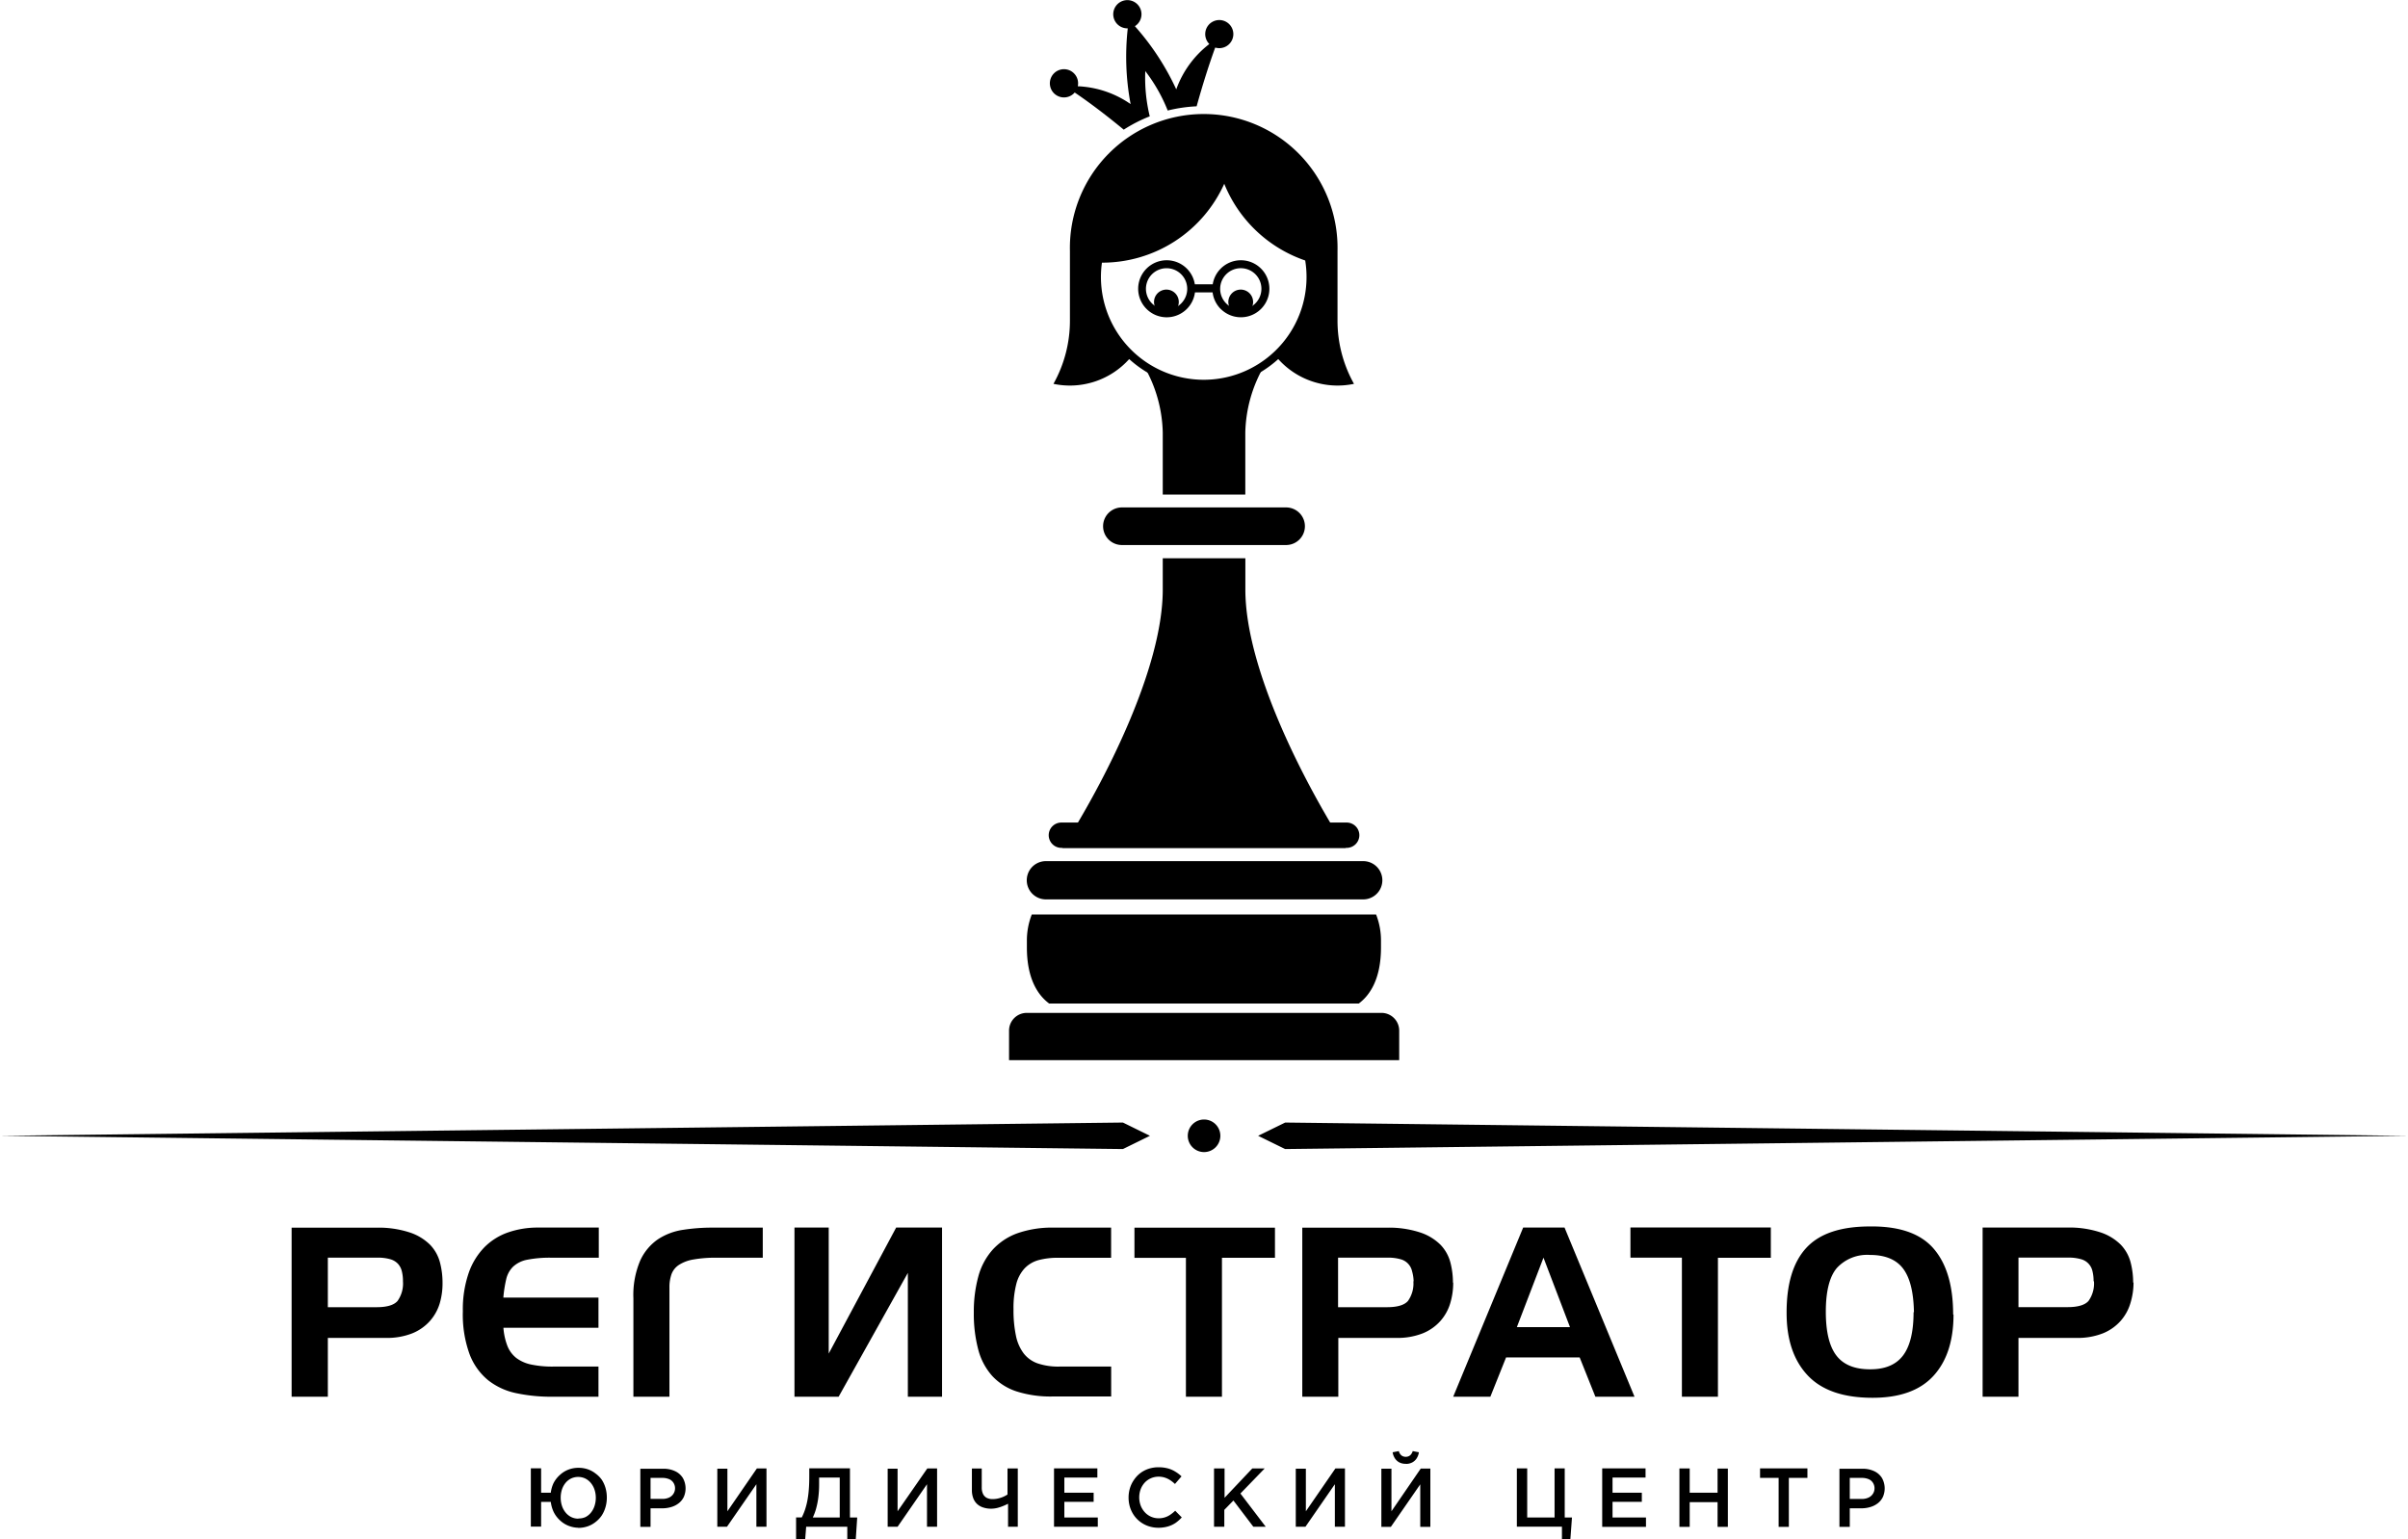 <svg id="Слой_1" data-name="Слой 1" xmlns="http://www.w3.org/2000/svg" viewBox="0 0 388.84 248.59"><defs><style>.cls-1{fill-rule:evenodd;}</style></defs><title>logo</title><path d="M543.76,384v-3.39h1.93a2.76,2.76,0,0,1,1.08.19,1.52,1.52,0,0,1,.71.57,1.65,1.65,0,0,1-.7,2.42,2.54,2.54,0,0,1-1.08.22h-1.93Zm-1.66,4.52h1.66v-3h1.87a5,5,0,0,0,1.46-.21,3.59,3.59,0,0,0,1.2-.61,2.84,2.84,0,0,0,.81-1,3.43,3.43,0,0,0-.14-3.07,2.91,2.91,0,0,0-1.24-1.1,4.36,4.36,0,0,0-1.91-.4h-3.72v9.42Zm-9.85,0h1.67V380.6h3v-1.53h-7.65v1.53h3v7.89Zm-16,0h1.66v-4h4.5v4h1.66v-9.42h-1.66V383h-4.5v-3.92h-1.66v9.42Zm-12.46,0h7.06V387h-5.4v-2.53h4.73V383h-4.73v-2.45h5.33v-1.48h-7v9.42Zm-6.52,2h1.37L498.9,387h-1.17v-7.93h-1.64V387h-4.42v-7.93H490v9.42h7.28v2Zm-29.18-2h1.56l4.75-6.87v6.87h1.63v-9.42h-1.55L469.75,386v-6.88h-1.63v9.42Zm4-10.17a2.23,2.23,0,0,0,1-.23,1.92,1.92,0,0,0,.72-0.65,2.44,2.44,0,0,0,.37-1l-1-.19a1.42,1.42,0,0,1-.4.67,1.05,1.05,0,0,1-.72.25,1.07,1.07,0,0,1-.73-0.25,1.34,1.34,0,0,1-.39-0.67l-1,.19a2.48,2.48,0,0,0,.38,1,1.92,1.92,0,0,0,.73.65A2.23,2.23,0,0,0,472.14,378.33ZM454.3,388.5h1.56l4.75-6.87v6.87h1.63v-9.42H460.7L455.93,386v-6.88H454.3v9.42Zm-13.2,0h1.66v-2.73l1.47-1.51,3.22,4.24h2l-4.09-5.37,3.92-4.05h-2l-4.48,4.74v-4.74H441.1v9.42Zm-9,.16a5.51,5.51,0,0,0,1.56-.21,4.5,4.5,0,0,0,1.23-.57,6.17,6.17,0,0,0,1-.89l-1.06-1.08a6.33,6.33,0,0,1-.8.65,3.26,3.26,0,0,1-1.9.57,3,3,0,0,1-2.23-1,3.38,3.38,0,0,1-.65-1.07,3.82,3.82,0,0,1,0-2.61,3.38,3.38,0,0,1,.65-1.07,3,3,0,0,1,1-.71,3.05,3.05,0,0,1,1.25-.26,3.23,3.23,0,0,1,1,.15,3.56,3.56,0,0,1,.86.41,5.47,5.47,0,0,1,.78.62l1.06-1.23a5.84,5.84,0,0,0-1-.76,4.48,4.48,0,0,0-1.19-.52,5.77,5.77,0,0,0-1.53-.19,5.13,5.13,0,0,0-1.6.25,4.64,4.64,0,0,0-1.34.7,4.69,4.69,0,0,0-1,1.06,4.81,4.81,0,0,0-.66,1.34,5.14,5.14,0,0,0-.23,1.54,5.21,5.21,0,0,0,.23,1.56,4.91,4.91,0,0,0,.66,1.34,4.65,4.65,0,0,0,2.35,1.73A5,5,0,0,0,432.1,388.66Zm-16.83-.16h7.06V387h-5.4v-2.53h4.73V383h-4.73v-2.45h5.33v-1.48h-7v9.42Zm-7.52,0h1.66v-9.42h-1.66v4.21a4.23,4.23,0,0,1-.68.37,4.74,4.74,0,0,1-.83.27,3.87,3.87,0,0,1-.88.1,2,2,0,0,1-1-.22,1.41,1.41,0,0,1-.58-0.65,2.41,2.41,0,0,1-.19-1v-3.07H402v3.49a3.64,3.64,0,0,0,.23,1.33,2.47,2.47,0,0,0,.64.94,2.63,2.63,0,0,0,1,.55,4,4,0,0,0,1.26.18,4.3,4.3,0,0,0,1-.13,7.17,7.17,0,0,0,.93-0.31c0.29-.12.56-0.24,0.78-0.36v3.73Zm-19.35,0H390l4.75-6.87v6.87h1.63v-9.42H394.8L390,386v-6.88H388.4v9.42ZM376.31,387a8.5,8.5,0,0,0,.55-1.49,12.9,12.9,0,0,0,.35-1.81,16.74,16.74,0,0,0,.12-2.07v-1.08h3.33V387h-4.35Zm-2.68,3.5h1.45l0.16-2h6.64v2h1.37l0.23-3.5h-1.17v-7.94h-6.57v1.33q0,1.18-.08,2.14a16.6,16.6,0,0,1-.23,1.76,11.46,11.46,0,0,1-.38,1.46,9.18,9.18,0,0,1-.52,1.24h-0.92v3.5Zm-12.74-2h1.56l4.75-6.87v6.87h1.63v-9.42h-1.55L362.52,386v-6.88h-1.63v9.42ZM350.11,384v-3.39H352a2.76,2.76,0,0,1,1.08.19,1.52,1.52,0,0,1,.71.57,1.65,1.65,0,0,1-.7,2.42A2.54,2.54,0,0,1,352,384h-1.93Zm-1.66,4.52h1.66v-3H352a5,5,0,0,0,1.46-.21,3.6,3.6,0,0,0,1.2-.61,2.84,2.84,0,0,0,.81-1,3.43,3.43,0,0,0-.14-3.07,2.91,2.91,0,0,0-1.24-1.1,4.36,4.36,0,0,0-1.91-.4h-3.72v9.42Zm-10-1.33a2.58,2.58,0,0,1-1.15-.26,2.75,2.75,0,0,1-.9-0.72,3.41,3.41,0,0,1-.59-1.07,4.22,4.22,0,0,1-.21-1.32,4.3,4.3,0,0,1,.2-1.33,3.35,3.35,0,0,1,.58-1.07,2.69,2.69,0,0,1,.89-0.71,2.69,2.69,0,0,1,2.3,0,2.73,2.73,0,0,1,.9.72,3.33,3.33,0,0,1,.59,1.07,4.16,4.16,0,0,1,.21,1.32,4.28,4.28,0,0,1-.21,1.33,3.32,3.32,0,0,1-.58,1.07,2.67,2.67,0,0,1-.89.72A2.62,2.62,0,0,1,338.49,387.16Zm0,1.49a4.64,4.64,0,0,0,1.51-.25,4.32,4.32,0,0,0,1.26-.69,4.52,4.52,0,0,0,1-1.05,5,5,0,0,0,.61-1.34,5.44,5.44,0,0,0,.22-1.55,5.56,5.56,0,0,0-.21-1.56,4.89,4.89,0,0,0-.61-1.34,4.39,4.39,0,0,0-1-1,4.23,4.23,0,0,0-1.25-.68,4.54,4.54,0,0,0-1.5-.24,4.48,4.48,0,0,0-1.68.31,4.26,4.26,0,0,0-1.36.87,4.58,4.58,0,0,0-1,1.3A5.13,5.13,0,0,0,334,383h-1.56v-3.94h-1.66v9.42h1.66v-4H334a5.31,5.31,0,0,0,.48,1.66,4.57,4.57,0,0,0,1,1.32,4.25,4.25,0,0,0,1.36.87A4.55,4.55,0,0,0,338.46,388.66Z" transform="translate(-245.06 -141.93)"/><path class="cls-1" d="M465.19,287.18H413.95a3.09,3.09,0,0,1,0-6.18h51.24a3.09,3.09,0,0,1,0,6.18" transform="translate(-245.06 -141.93)"/><path class="cls-1" d="M464.48,304h-50c-1.79-1.32-3.6-3.95-3.6-9.06v-1a11.53,11.53,0,0,1,.79-4.32h55.6a11.53,11.53,0,0,1,.79,4.32v1c0,5.12-1.81,7.74-3.59,9.06" transform="translate(-245.06 -141.93)"/><path class="cls-1" d="M410.82,305.51h57.33a2.86,2.86,0,0,1,2.85,2.85v4.78H408v-4.78a2.86,2.86,0,0,1,2.85-2.85" transform="translate(-245.06 -141.93)"/><path class="cls-1" d="M439.48,229.95H426.22a3,3,0,0,1,0-6.07h26.52a3,3,0,0,1,0,6.07H439.48Z" transform="translate(-245.06 -141.93)"/><path class="cls-1" d="M432.82,232.09v5.08c0,12.66-9.34,30.93-16.2,41.69h45.74c-6.86-10.76-16.2-29-16.2-41.69v-5.08H432.82ZM429.76,201a22.31,22.31,0,0,1,3.06,10.8v10h13.33v-10a22.35,22.35,0,0,1,3.11-10.89A17.24,17.24,0,0,1,429.76,201Z" transform="translate(-245.06 -141.93)"/><path class="cls-1" d="M430,153.37a26.34,26.34,0,0,0,.72,7.35,23.78,23.78,0,0,0-4.2,2.15c-2.7-2.23-5.34-4.25-7.92-6a2.28,2.28,0,1,1,.55-1.49,2.3,2.3,0,0,1-.05.48,16.12,16.12,0,0,1,8.53,2.88,41.25,41.25,0,0,1-.46-12.23h-0.07a2.28,2.28,0,1,1,1.22-.35A41.32,41.32,0,0,1,435,156.36a16.07,16.07,0,0,1,5.34-7.32,2.27,2.27,0,1,1,.95.57c-1.07,2.94-2.06,6.11-3,9.49a23.92,23.92,0,0,0-4.67.68,26.36,26.36,0,0,0-3.66-6.42" transform="translate(-245.06 -141.93)"/><path class="cls-1" d="M455.83,184a21.67,21.67,0,0,1-13.08-12.39A21.61,21.61,0,0,1,423,184.35h0a16.6,16.6,0,1,0,32.82-.37m5.22-1.53V193.7a20.83,20.83,0,0,0,2.66,10.22,12.86,12.86,0,0,1-12.23-4,17.88,17.88,0,0,1-24.07,0,12.86,12.86,0,0,1-12.23,4,20.84,20.84,0,0,0,2.66-10.22V182.42a21.61,21.61,0,1,1,43.21,0v0Z" transform="translate(-245.06 -141.93)"/><path class="cls-1" d="M445.41,192.7a2,2,0,1,1,2-2,2,2,0,0,1-2,2m-12,0a2,2,0,1,0-2-2A2,2,0,0,0,433.43,192.7Z" transform="translate(-245.06 -141.93)"/><path class="cls-1" d="M442.18,191.82a4.6,4.6,0,1,0,6.51-6.51h0a4.6,4.6,0,0,0-6.51,0h0a4.6,4.6,0,0,0-1.29,2.53H438a4.59,4.59,0,0,0-1.29-2.53h0a4.6,4.6,0,0,0-6.51,0h0a4.6,4.6,0,0,0,0,6.51h0a4.6,4.6,0,0,0,7.82-2.67h2.85a4.58,4.58,0,0,0,1.31,2.68m3.25,0.08a3.33,3.33,0,0,1-2.36-5.69h0a3.33,3.33,0,0,1,4.71,0h0A3.33,3.33,0,0,1,445.43,191.9Zm-12,0a3.33,3.33,0,0,0,2.36-5.69h0a3.34,3.34,0,0,0-4.71,0h0a3.33,3.33,0,0,0,0,4.71h0A3.32,3.32,0,0,0,433.46,191.9Z" transform="translate(-245.06 -141.93)"/><path d="M583.19,348.86a4.84,4.84,0,0,1-.88,3.17q-0.88,1-3.38,1H571v-8h8a7.21,7.21,0,0,1,2.07.25,2.57,2.57,0,0,1,1.88,1.95,6.5,6.5,0,0,1,.18,1.62m6.39,0.2a13,13,0,0,0-.41-3.24,6.47,6.47,0,0,0-1.58-2.85,8.35,8.35,0,0,0-3.28-2,16.06,16.06,0,0,0-5.47-.78H565.21V367.5H571V358h9.34a11.14,11.14,0,0,0,4.3-.74,7.68,7.68,0,0,0,2.85-2,7.56,7.56,0,0,0,1.58-2.85A11.4,11.4,0,0,0,589.58,349.07Zm-35.46,4.79q0,4.75-1.7,7t-5.34,2.23q-3.73,0-5.43-2.23t-1.7-7.06q0-5,1.8-7.09a6.65,6.65,0,0,1,5.32-2.09q3.69,0,5.36,2.21T554.12,353.86Zm6.39,0.37q0-7-3.17-10.65T547,340q-7.09,0-10.28,3.48T533.56,354q0,6.43,3.4,10.05t10.48,3.62q6.59,0,9.83-3.54T560.51,354.23Zm-29.44-9.17v-4.87H508.34v4.87h8.31V367.5h5.82V345.06h8.6Zm-32.43,11.22H490l4.3-11.22ZM509,367.5l-11.3-27.32h-6.68l-11.3,27.32h6l2.54-6.35h11.88l2.54,6.35H509Zm-35.71-18.63a4.84,4.84,0,0,1-.88,3.17q-0.88,1-3.38,1h-7.9v-8h8a7.2,7.2,0,0,1,2.07.25,2.57,2.57,0,0,1,1.88,1.95A6.45,6.45,0,0,1,473.33,348.86Zm6.39,0.2a13,13,0,0,0-.41-3.24,6.47,6.47,0,0,0-1.58-2.85,8.36,8.36,0,0,0-3.28-2,16.06,16.06,0,0,0-5.47-.78H455.35V367.5h5.82V358h9.34a11.14,11.14,0,0,0,4.3-.74,7.67,7.67,0,0,0,2.85-2,7.57,7.57,0,0,0,1.58-2.85A11.4,11.4,0,0,0,479.72,349.07Zm-28.74-4v-4.87H428.25v4.87h8.31V367.5h5.82V345.06H451ZM424.49,367.5v-4.87h-8.36a10.38,10.38,0,0,1-3.5-.51,4.93,4.93,0,0,1-2.27-1.62,7.1,7.1,0,0,1-1.25-2.87,20,20,0,0,1-.39-4.26,15.48,15.48,0,0,1,.45-4.07,5.8,5.8,0,0,1,1.37-2.56,4.93,4.93,0,0,1,2.25-1.31,11.82,11.82,0,0,1,3.13-.37h8.56v-4.87h-9.26a16.84,16.84,0,0,0-5.9.92,10,10,0,0,0-4,2.68,10.68,10.68,0,0,0-2.29,4.32,21.52,21.52,0,0,0-.72,5.79,22.56,22.56,0,0,0,.72,6,10.27,10.27,0,0,0,2.25,4.24,9.27,9.27,0,0,0,3.93,2.5,18,18,0,0,0,5.8.82h9.5Zm-27.31,0V340.18h-7.41l-10.89,20.35V340.18h-5.53V367.5h7.13l11.18-20v20h5.53Zm-28.95-22.44v-4.87H360a30.32,30.32,0,0,0-4.61.35,10.08,10.08,0,0,0-4.05,1.51,8.36,8.36,0,0,0-2.89,3.44,14.16,14.16,0,0,0-1.11,6.12V367.5h5.82V349.89a6.37,6.37,0,0,1,.33-2.17,3.07,3.07,0,0,1,1.19-1.5,6.19,6.19,0,0,1,2.33-.88,20.07,20.07,0,0,1,3.73-.29h7.45ZM341.7,367.5v-4.87h-7.33a16.32,16.32,0,0,1-3.54-.33,6,6,0,0,1-2.4-1.06,4.65,4.65,0,0,1-1.43-1.93,10.22,10.22,0,0,1-.65-2.95H341.7v-4.87H326.34a20.17,20.17,0,0,1,.47-3,4.13,4.13,0,0,1,1.11-2,4.61,4.61,0,0,1,2.25-1.11,18.81,18.81,0,0,1,4-.33h7.58v-4.87h-9.83a14.58,14.58,0,0,0-4.75.76,10,10,0,0,0-3.85,2.38,11.19,11.19,0,0,0-2.58,4.2,18.08,18.08,0,0,0-.94,6.18,18.73,18.73,0,0,0,1.09,6.94,10,10,0,0,0,3,4.2,10.89,10.89,0,0,0,4.55,2.09,27.13,27.13,0,0,0,5.75.57h7.58Zm-31.57-18.63a4.84,4.84,0,0,1-.88,3.17q-0.88,1-3.38,1H298v-8h8a7.19,7.19,0,0,1,2.07.25,2.74,2.74,0,0,1,1.25.74,2.78,2.78,0,0,1,.63,1.21A6.49,6.49,0,0,1,310.13,348.86Zm6.39,0.2a13,13,0,0,0-.41-3.24,6.47,6.47,0,0,0-1.58-2.85,8.36,8.36,0,0,0-3.28-2,16.06,16.06,0,0,0-5.47-.78H292.15V367.5H298V358h9.34a11.14,11.14,0,0,0,4.3-.74,7.69,7.69,0,0,0,2.85-2,7.57,7.57,0,0,0,1.58-2.85A11.4,11.4,0,0,0,316.52,349.07Z" transform="translate(-245.06 -141.93)"/><path class="cls-1" d="M426.39,323.22l-181.32,2.14,181.32,2.14,4.36-2.14Zm13.1-.49a2.63,2.63,0,1,1-2.63,2.63A2.63,2.63,0,0,1,439.48,322.73Zm13.1,0.49,181.32,2.14L452.58,327.5l-4.36-2.14Z" transform="translate(-245.06 -141.93)"/><path class="cls-1" d="M446.9,278.86H416.45a2,2,0,0,1,0-4.09h46.07a2,2,0,0,1,0,4.09H446.9Z" transform="translate(-245.06 -141.93)"/></svg>